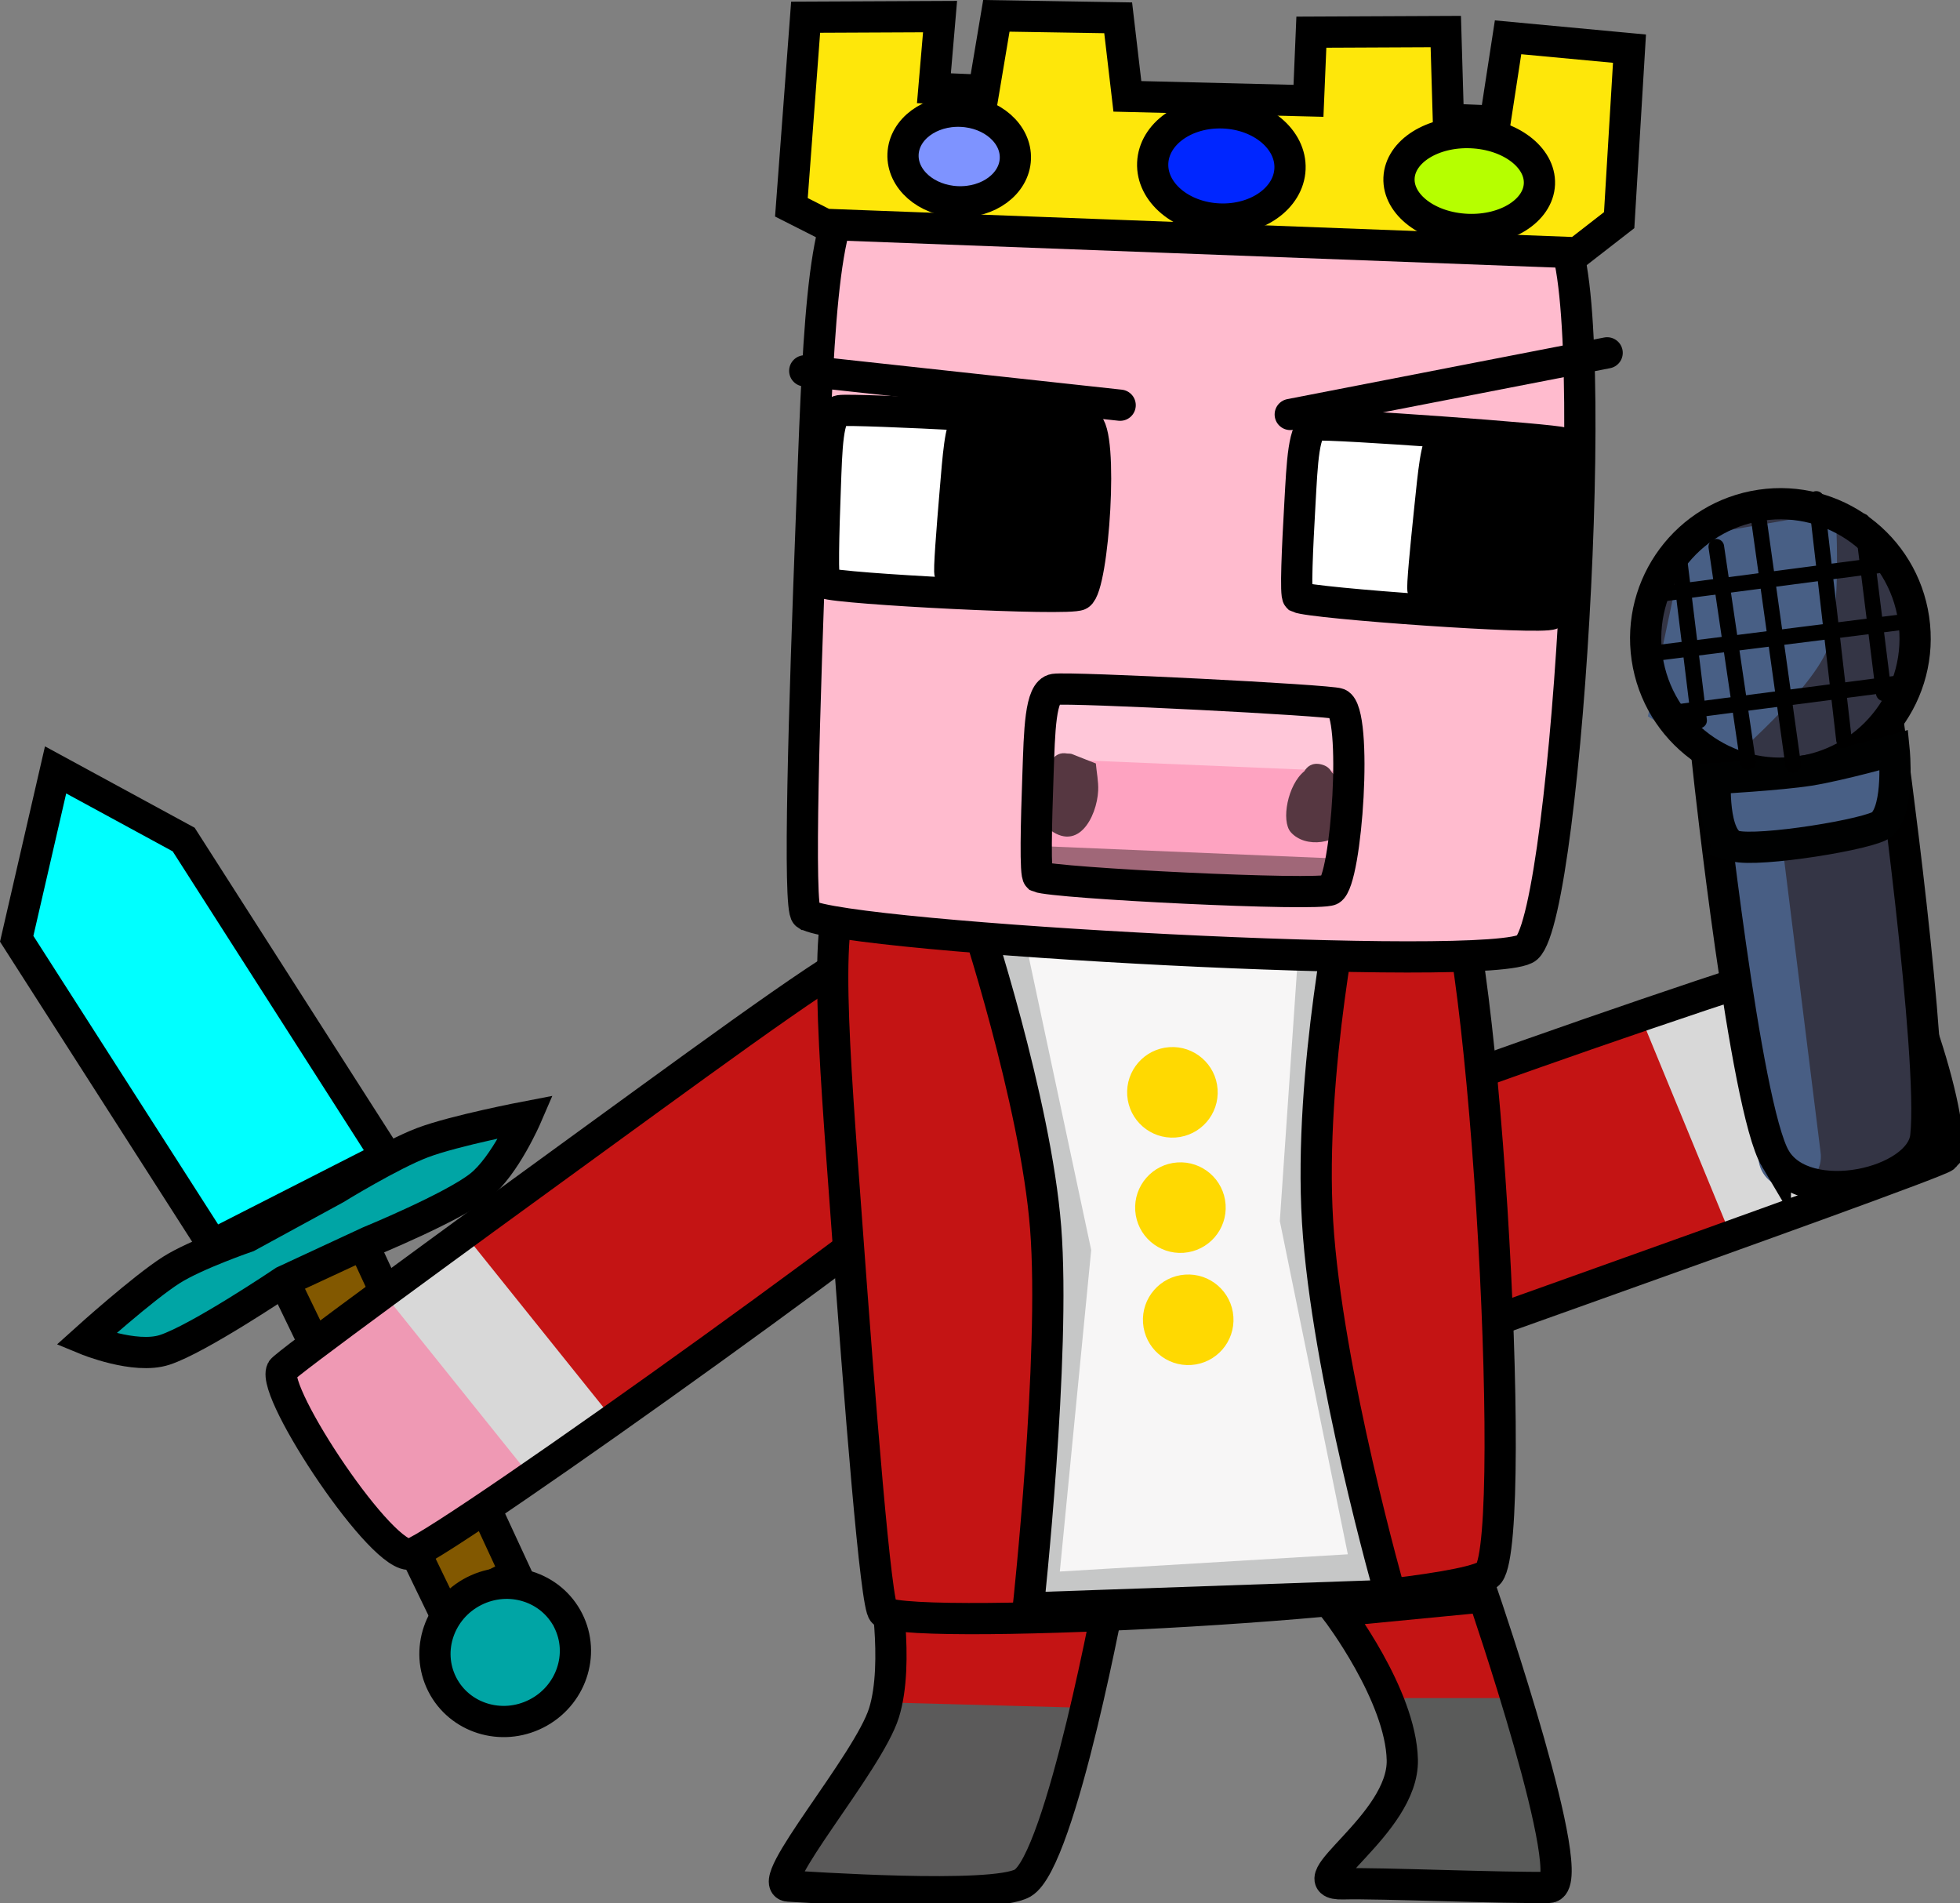 <svg version="1.1" xmlns="http://www.w3.org/2000/svg" xmlns:xlink="http://www.w3.org/1999/xlink" width="313.806" height="304.643" viewBox="0,0,313.806,304.643"><rect x="0" y="0" width="313.806" height="304.643" fill="#808080" stroke="none"/><g transform="translate(-45.407,-28.633)"><g data-paper-data="{&quot;isPaintingLayer&quot;:true}" fill-rule="nonzero" stroke-linejoin="miter" stroke-miterlimit="10" stroke-dasharray="" stroke-dashoffset="0" style="mix-blend-mode: normal"><g stroke-linecap="round"><path d="M223.924,280.778c0,0 -8.218,46.282 -14.5,50c-4.815,2.85 -35.339,0.625 -38,0.5c-4.289,-0.202 12.969,-20.592 15.5,-29c2.531,-8.408 0,-22.5 0,-22.5z" fill="#c41414" stroke="none" stroke-width="0"/><path d="M217.049,302.222l-6.75,23.75l-2.75,3l-12.25,1l-23,-1.25c0,0 11.345,-14.019 14.161,-19.05c1.847,-3.301 2.839,-8.2 2.839,-8.2z" fill="#5b5a5a" stroke="#5b5a5a" stroke-width="0.5"/><path d="M223.424,282.235c0,0 -8.102,44.296 -14.296,47.855c-4.747,2.728 -34.84,0.598 -37.464,0.479c-4.228,-0.193 12.786,-19.708 15.281,-27.756c2.495,-8.048 0,-21.535 0,-21.535z" fill="none" stroke="#000000" stroke-width="5"/></g><g stroke-linecap="butt"><path d="M355.603,213.95c-0.634,0.681 -31.068,11.618 -59.637,21.815c-24.613,8.786 -47.784,17.185 -49.997,16.099c-2.447,-1.201 -11.822,-31.787 -10.31,-33.476c3.463,-3.868 101.972,-38.336 108.355,-38.526c4.589,-0.136 14.32,31.153 11.589,34.087z" fill="#c41414" stroke="none" stroke-width="0"/><path d="M358.938,212.267l-22.987,7.492l-13.539,-32.514l22.987,-7.492z" fill="#ef99b4" stroke="none" stroke-width="NaN"/><path d="M336.82,219.056l-14.736,6.319l-13.211,-32.079l14.736,-6.319z" fill="#d8d8d8" stroke="none" stroke-width="NaN"/><path d="M356.713,213.816c-0.634,0.681 -31.068,11.618 -59.637,21.815c-24.613,8.786 -47.784,17.185 -49.997,16.099c-2.447,-1.201 -11.822,-31.787 -10.31,-33.476c3.463,-3.868 101.972,-38.336 108.355,-38.526c4.589,-0.136 14.32,31.153 11.589,34.087z" fill="none" stroke="#000000" stroke-width="5"/></g><g stroke="#000000" stroke-width="5"><path d="M103.372,227.428l24.603,53.113l-11.602,5.864l-25.495,-52.662z" fill="#825800" stroke-linecap="round"/><path d="M90.877,233.743c0,0 -13.708,9.239 -19.127,10.992c-4.77,1.544 -12.586,-1.687 -12.586,-1.687c0,0 9.081,-8.186 13.682,-11.109c3.907,-2.482 12.186,-5.326 12.186,-5.326l14.054,-7.663c0,0 8.955,-5.503 13.982,-7.399c5.164,-1.948 16.602,-4.137 16.602,-4.137c0,0 -3.383,7.841 -7.416,11.045c-4.339,3.448 -17.766,8.965 -17.766,8.965z" fill="#00a5a5" stroke-linecap="round"/><path d="M79.448,227.9l-31.369,-48.98l6.227,-27.036l20.507,11.148l32.432,50.704z" fill="#00ffff" stroke-linecap="round"/><path d="M131.252,302.975c-5.573,2.816 -12.312,0.704 -15.052,-4.718c-2.74,-5.422 -0.444,-12.101 5.128,-14.917c5.573,-2.816 12.312,-0.704 15.052,4.718c2.74,5.422 0.444,12.101 -5.128,14.917z" fill="#00a5a5" stroke-linecap="butt"/></g><g stroke-linecap="butt"><path d="M91.566,247.523c0.416,-0.832 26.538,-19.898 51.078,-37.729c21.142,-15.362 41.009,-29.948 43.438,-29.529c2.686,0.464 20.296,27.171 19.322,29.217c-2.233,4.686 -87.046,65.505 -93.117,67.484c-4.365,1.423 -22.514,-25.859 -20.721,-29.443z" fill="#c41414" stroke="none" stroke-width="0"/><path d="M89.711,249.828l19.11,-14.154l21.088,28.17l-19.11,14.154z" fill="#ef99b4" stroke="none" stroke-width="NaN"/><path d="M108.151,237.333l12.36,-10.214l21.711,27.06l-12.36,10.214z" fill="#d8d8d8" stroke="none" stroke-width="NaN"/><path d="M90.539,247.964c0.416,-0.832 26.538,-19.898 51.078,-37.729c21.142,-15.362 41.009,-29.948 43.438,-29.529c2.686,0.464 20.296,27.171 19.322,29.217c-2.233,4.686 -87.046,65.505 -93.117,67.484c-4.365,1.423 -22.514,-25.859 -20.721,-29.443z" fill="none" stroke="#000000" stroke-width="5"/></g><path d="M186.852,286.713c-1.213,-0.743 -3.748,-32.985 -5.952,-63.239c-1.899,-26.065 -4.016,-50.623 0.617,-52.67c5.122,-2.263 91.26,-6.831 94.317,-5.049c7.003,4.083 12.825,108.294 7.97,114.723c-3.491,4.623 -91.726,9.435 -96.952,6.234z" fill="#c41414" stroke="#000000" stroke-width="5" stroke-linecap="butt"/><g><g stroke-linecap="round"><path d="M261.093,169.731c0,0 -6.268,29.356 -4.806,53.462c1.461,24.106 11.675,59.835 11.675,59.835l-57.999,2.025c0,0 4.394,-40.41 2.79,-60.84c-1.604,-20.43 -11.515,-50.323 -11.515,-50.323z" fill="#f7f6f6" stroke="none" stroke-width="0"/><path d="M212.318,282.883l5.27,-53.995l-11.155,-52.353l49.88,-3.465l-3.483,50.864l11.398,55.844z" fill="none" stroke="#c6c7c7" stroke-width="5"/><path d="M261.162,170.728c0,0 -6.268,29.356 -4.806,53.462c1.461,24.106 11.675,59.835 11.675,59.835l-57.999,2.025c0,0 4.394,-40.41 2.79,-60.84c-1.604,-20.43 -11.515,-50.323 -11.515,-50.323z" fill="none" stroke="#000000" stroke-width="5"/></g><path d="M225.884,204.004c-0.278,-3.994 2.736,-7.458 6.73,-7.735c3.994,-0.278 7.458,2.736 7.735,6.73c0.278,3.994 -2.736,7.458 -6.73,7.735c-3.994,0.278 -7.458,-2.736 -7.735,-6.73z" fill="#ffd901" stroke="none" stroke-width="NaN" stroke-linecap="butt"/><path d="M227.166,222.459c-0.278,-3.994 2.736,-7.458 6.73,-7.735c3.994,-0.278 7.458,2.736 7.735,6.73c0.278,3.994 -2.736,7.458 -6.73,7.735c-3.994,0.278 -7.458,-2.736 -7.735,-6.73z" fill="#ffd901" stroke="none" stroke-width="NaN" stroke-linecap="butt"/><path d="M228.414,240.416c-0.278,-3.994 2.736,-7.458 6.73,-7.735c3.994,-0.278 7.458,2.736 7.735,6.73c0.278,3.994 -2.736,7.458 -6.73,7.735c-3.994,0.278 -7.458,-2.736 -7.735,-6.73z" fill="#ffd901" stroke="none" stroke-width="NaN" stroke-linecap="butt"/></g><g stroke-linecap="round"><path d="M282.924,284.028c0,0 15.904,46.401 10.5,46.498c-7.37,0.133 -27.153,-0.724 -33,-0.567c-7.992,0.215 9.738,-9.459 9.5,-19.847c-0.238,-10.388 -10.5,-23.816 -10.5,-23.816z" fill="#c41414" stroke="none" stroke-width="0"/><path d="M285.799,300.722c0,0 2.773,7.22 3.637,11.313c1.025,4.858 3.363,17.437 3.363,17.437l-31.25,-1.25l9.75,-15.25c0,0 -0.039,-5.57 -0.265,-7.695c-0.18,-1.691 -0.485,-4.555 -0.485,-4.555z" fill="#5a5b5a" stroke="#5a5b5a" stroke-width="0.5"/><path d="M282.924,284.278c0,0 15.904,46.401 10.5,46.498c-7.37,0.133 -27.153,-0.724 -33,-0.567c-7.992,0.215 9.738,-9.459 9.5,-19.847c-0.238,-10.388 -10.5,-23.816 -10.5,-23.816z" fill="none" stroke="#000000" stroke-width="5"/></g><g><path d="M174.503,175.019c-1.342,-0.882 -0.335,-33.208 0.816,-63.521c0.992,-26.116 1.537,-50.76 7.268,-52.242c6.336,-1.639 108.719,4.071 112.112,6.205c7.771,4.888 1.716,109.09 -4.821,114.899c-4.7,4.176 -109.593,-1.54 -115.374,-5.341z" fill="#ffbbce" stroke="#000000" stroke-width="5" stroke-linecap="butt"/><g stroke="#000000" stroke-width="5" stroke-linecap="butt"><path d="M177.53,121.964c-0.476,-0.218 -0.266,-7.929 0.005,-15.159c0.233,-6.229 0.316,-12.109 2.327,-12.433c2.224,-0.358 38.311,1.542 39.516,2.069c2.759,1.208 1.09,26.051 -1.187,27.403c-1.637,0.972 -38.608,-0.943 -40.661,-1.88z" fill="#ffffff"/><path d="M197.519,120.436c-0.226,-0.2 0.3,-6.9 0.83,-13.18c0.456,-5.41 0.818,-10.521 1.839,-10.757c1.129,-0.261 19.025,2.207 19.597,2.693c1.31,1.112 -0.878,22.674 -2.087,23.798c-0.87,0.808 -19.206,-1.693 -20.179,-2.554z" fill="#000000"/></g><g stroke="#000000" stroke-width="5" stroke-linecap="butt"><path d="M253.238,124.231c-0.472,-0.227 -0.111,-7.933 0.301,-15.156c0.355,-6.223 0.552,-12.101 2.57,-12.385c2.231,-0.314 38.274,2.291 39.468,2.842c2.735,1.261 0.58,26.067 -1.722,27.375c-1.656,0.94 -38.582,-1.697 -40.616,-2.675z" fill="#ffffff"/><path d="M273.253,123.094c-0.222,-0.204 0.435,-6.893 1.087,-13.161c0.562,-5.401 1.024,-10.503 2.049,-10.719c1.134,-0.239 18.979,2.579 19.541,3.076c1.288,1.138 -1.321,22.653 -2.552,23.753c-0.885,0.791 -19.169,-2.068 -20.125,-2.949z" fill="#000000"/></g><g stroke="#000000" stroke-width="5"><path d="M195.915,31.29l-0.982,11.469l7.993,0.335l2.002,-11.927l19.504,0.318l1.474,12.573l28.995,0.716l0.461,-10.99l21.523,-0.098l0.412,14.03l7.493,0.314l2.065,-13.425l19.441,1.817l-1.652,27.455l-6.725,5.223l-120.415,-4.552l-5.39,-2.728l2.278,-30.431z" fill="#fee70a" stroke-linecap="round"/><path d="M198.675,60.932c-4.966,-0.208 -8.856,-3.62 -8.688,-7.621c0.168,-4.001 4.33,-7.075 9.296,-6.866c4.966,0.208 8.856,3.62 8.688,7.621c-0.168,4.001 -4.33,7.075 -9.296,6.866z" fill="#7e93ff" stroke-linecap="butt"/><path d="M240.596,63.692c-6.07,-0.255 -10.831,-4.263 -10.634,-8.954c0.197,-4.69 5.277,-8.286 11.347,-8.031c6.07,0.255 10.831,4.263 10.634,8.954c-0.197,4.69 -5.277,8.286 -11.347,8.031z" fill="#0026ff" stroke-linecap="butt"/><path d="M280.311,65.358c-6.208,-0.26 -11.095,-3.938 -10.915,-8.215c0.179,-4.276 5.357,-7.532 11.565,-7.272c6.208,0.26 11.095,3.938 10.915,8.215c-0.179,4.276 -5.357,7.532 -11.565,7.272z" fill="#b6ff00" stroke-linecap="butt"/></g><g stroke-linecap="butt"><path d="M211.198,167.966c-0.549,-0.237 -0.339,-8.622 -0.058,-16.483c0.242,-6.773 0.312,-13.166 2.625,-13.516c2.557,-0.387 44.069,1.722 45.456,2.297c3.178,1.316 1.363,28.327 -1.25,29.795c-1.878,1.055 -44.407,-1.07 -46.773,-2.092z" fill="#fea3c1" stroke="none" stroke-width="0"/><path d="M213.948,150.15l0.44,-10.491l45.96,1.928l-0.44,10.491z" fill="#ffc7d9" stroke="none" stroke-width="0"/><path d="M216.28,149.262c0.405,-0.008 0.696,0.063 0.696,0.063l3.882,1.531c0.124,1.45 0.441,2.897 0.372,4.351c-0.194,4.132 -3.354,10.566 -8.659,5.48c-1.805,-1.73 0.389,-7.521 0.883,-9.547c0,0 0.56,-2.297 2.825,-1.878z" fill="#563741" stroke="none" stroke-width="0.5"/><path d="M258.572,152.185c0.636,0.626 1.045,1.571 1.206,2.55c1.639,1.417 3.066,3.052 1.558,5.923c-1.614,3.072 -6.936,3.871 -9.277,1.186c-1.576,-1.808 -0.485,-7.619 2.179,-9.746c0.388,-0.659 1.188,-1.465 2.704,-1.096c0.891,0.217 1.375,0.682 1.632,1.183z" fill="#563741" stroke="none" stroke-width="0.5"/><path d="M211.632,169.57l0.231,-5.495l48.457,2.033l-0.231,5.495z" fill="#a06778" stroke="none" stroke-width="0"/><path d="M211.656,168.986c-0.549,-0.237 -0.339,-8.622 -0.058,-16.483c0.242,-6.773 0.312,-13.166 2.625,-13.516c2.557,-0.387 44.069,1.722 45.456,2.297c3.178,1.316 1.363,28.327 -1.25,29.795c-1.878,1.055 -44.407,-1.07 -46.773,-2.092z" fill="none" stroke="#000000" stroke-width="5"/></g></g><path d="M174.25,88l50.5,5.5" fill="none" stroke="#000000" stroke-width="5" stroke-linecap="round"/><g><path d="M329.176,215.127c-4.859,-8.163 -10.69,-61.963 -10.69,-61.963c0,0 11.225,3.673 15.95,2.672c4.931,-1.045 13.045,-8.815 13.045,-8.815c0,0 7.18,51.73 5.778,64.556c-0.828,7.573 -19.223,11.713 -24.083,3.55z" fill="#343545" stroke="none" stroke-width="0" stroke-linecap="butt"/><path d="M309.378,133.638c-1.737,-11.785 6.409,-22.747 18.194,-24.484c11.785,-1.737 22.747,6.409 24.484,18.194c1.737,11.785 -6.409,22.747 -18.194,24.484c-11.785,1.737 -22.747,-6.409 -24.484,-18.194z" fill="#343545" stroke="none" stroke-width="0" stroke-linecap="butt"/><path d="M331.938,213.795l-5.943,-47.723" fill="none" stroke="#485e84" stroke-width="10" stroke-linecap="round"/><path d="M329.651,214.122c-4.859,-8.163 -10.69,-61.963 -10.69,-61.963c0,0 11.225,3.673 15.95,2.672c4.931,-1.045 13.045,-8.815 13.045,-8.815c0,0 7.18,51.73 5.778,64.556c-0.828,7.573 -19.223,11.713 -24.083,3.55z" fill="none" stroke="#000000" stroke-width="5" stroke-linecap="butt"/><path d="M309.247,143.313l6.061,-28.614l23.993,-4.159c0,0 0.954,15.029 -1.09,21.393c-2.212,6.89 -16.336,18.863 -16.336,18.863z" fill="#485f85" stroke="none" stroke-width="0" stroke-linecap="butt"/><path d="M309.118,133.988c-1.737,-11.785 6.409,-22.747 18.194,-24.484c11.785,-1.737 22.747,6.409 24.484,18.194c1.737,11.785 -6.409,22.747 -18.194,24.484c-11.785,1.737 -22.747,-6.409 -24.484,-18.194z" fill="none" stroke="#000000" stroke-width="5" stroke-linecap="butt"/><path d="M323.163,164.063c-3.732,-1.023 -3.117,-10.799 -3.117,-10.799c0,0 10.379,-0.586 15.043,-1.327c4.868,-0.774 13.576,-3.222 13.576,-3.222c0,0 0.923,9.217 -1.912,11.871c-1.673,1.567 -19.858,4.5 -23.591,3.477z" fill="#485f85" stroke="#000101" stroke-width="5" stroke-linecap="butt"/><path d="M320.195,116.159l5.077,34.447" fill="none" stroke="#000000" stroke-width="2.5" stroke-linecap="round"/><path d="M314.413,119.191l3.03,24.782" fill="none" stroke="#000000" stroke-width="2.5" stroke-linecap="round"/><path d="M332.508,151.097l-5.716,-40.894" fill="none" stroke="#000000" stroke-width="2.5" stroke-linecap="round"/><path d="M340.64,147.095l-4.442,-38.59" fill="none" stroke="#000000" stroke-width="2.5" stroke-linecap="round"/><path d="M343.578,112.089l3.434,27.526" fill="none" stroke="#000000" stroke-width="2.5" stroke-linecap="round"/><path d="M313.82,142.639l36.061,-4.692" fill="none" stroke="#000000" stroke-width="2.5" stroke-linecap="round"/><path d="M309.943,133.243l42.508,-5.331" fill="none" stroke="#000000" stroke-width="2.5" stroke-linecap="round"/><path d="M310.729,123.783l37.89,-4.962" fill="none" stroke="#000000" stroke-width="2.5" stroke-linecap="round"/></g><path d="M302.718,85.118l-50.736,9.865" fill="none" stroke="#000000" stroke-width="5" stroke-linecap="round"/></g></g></svg>